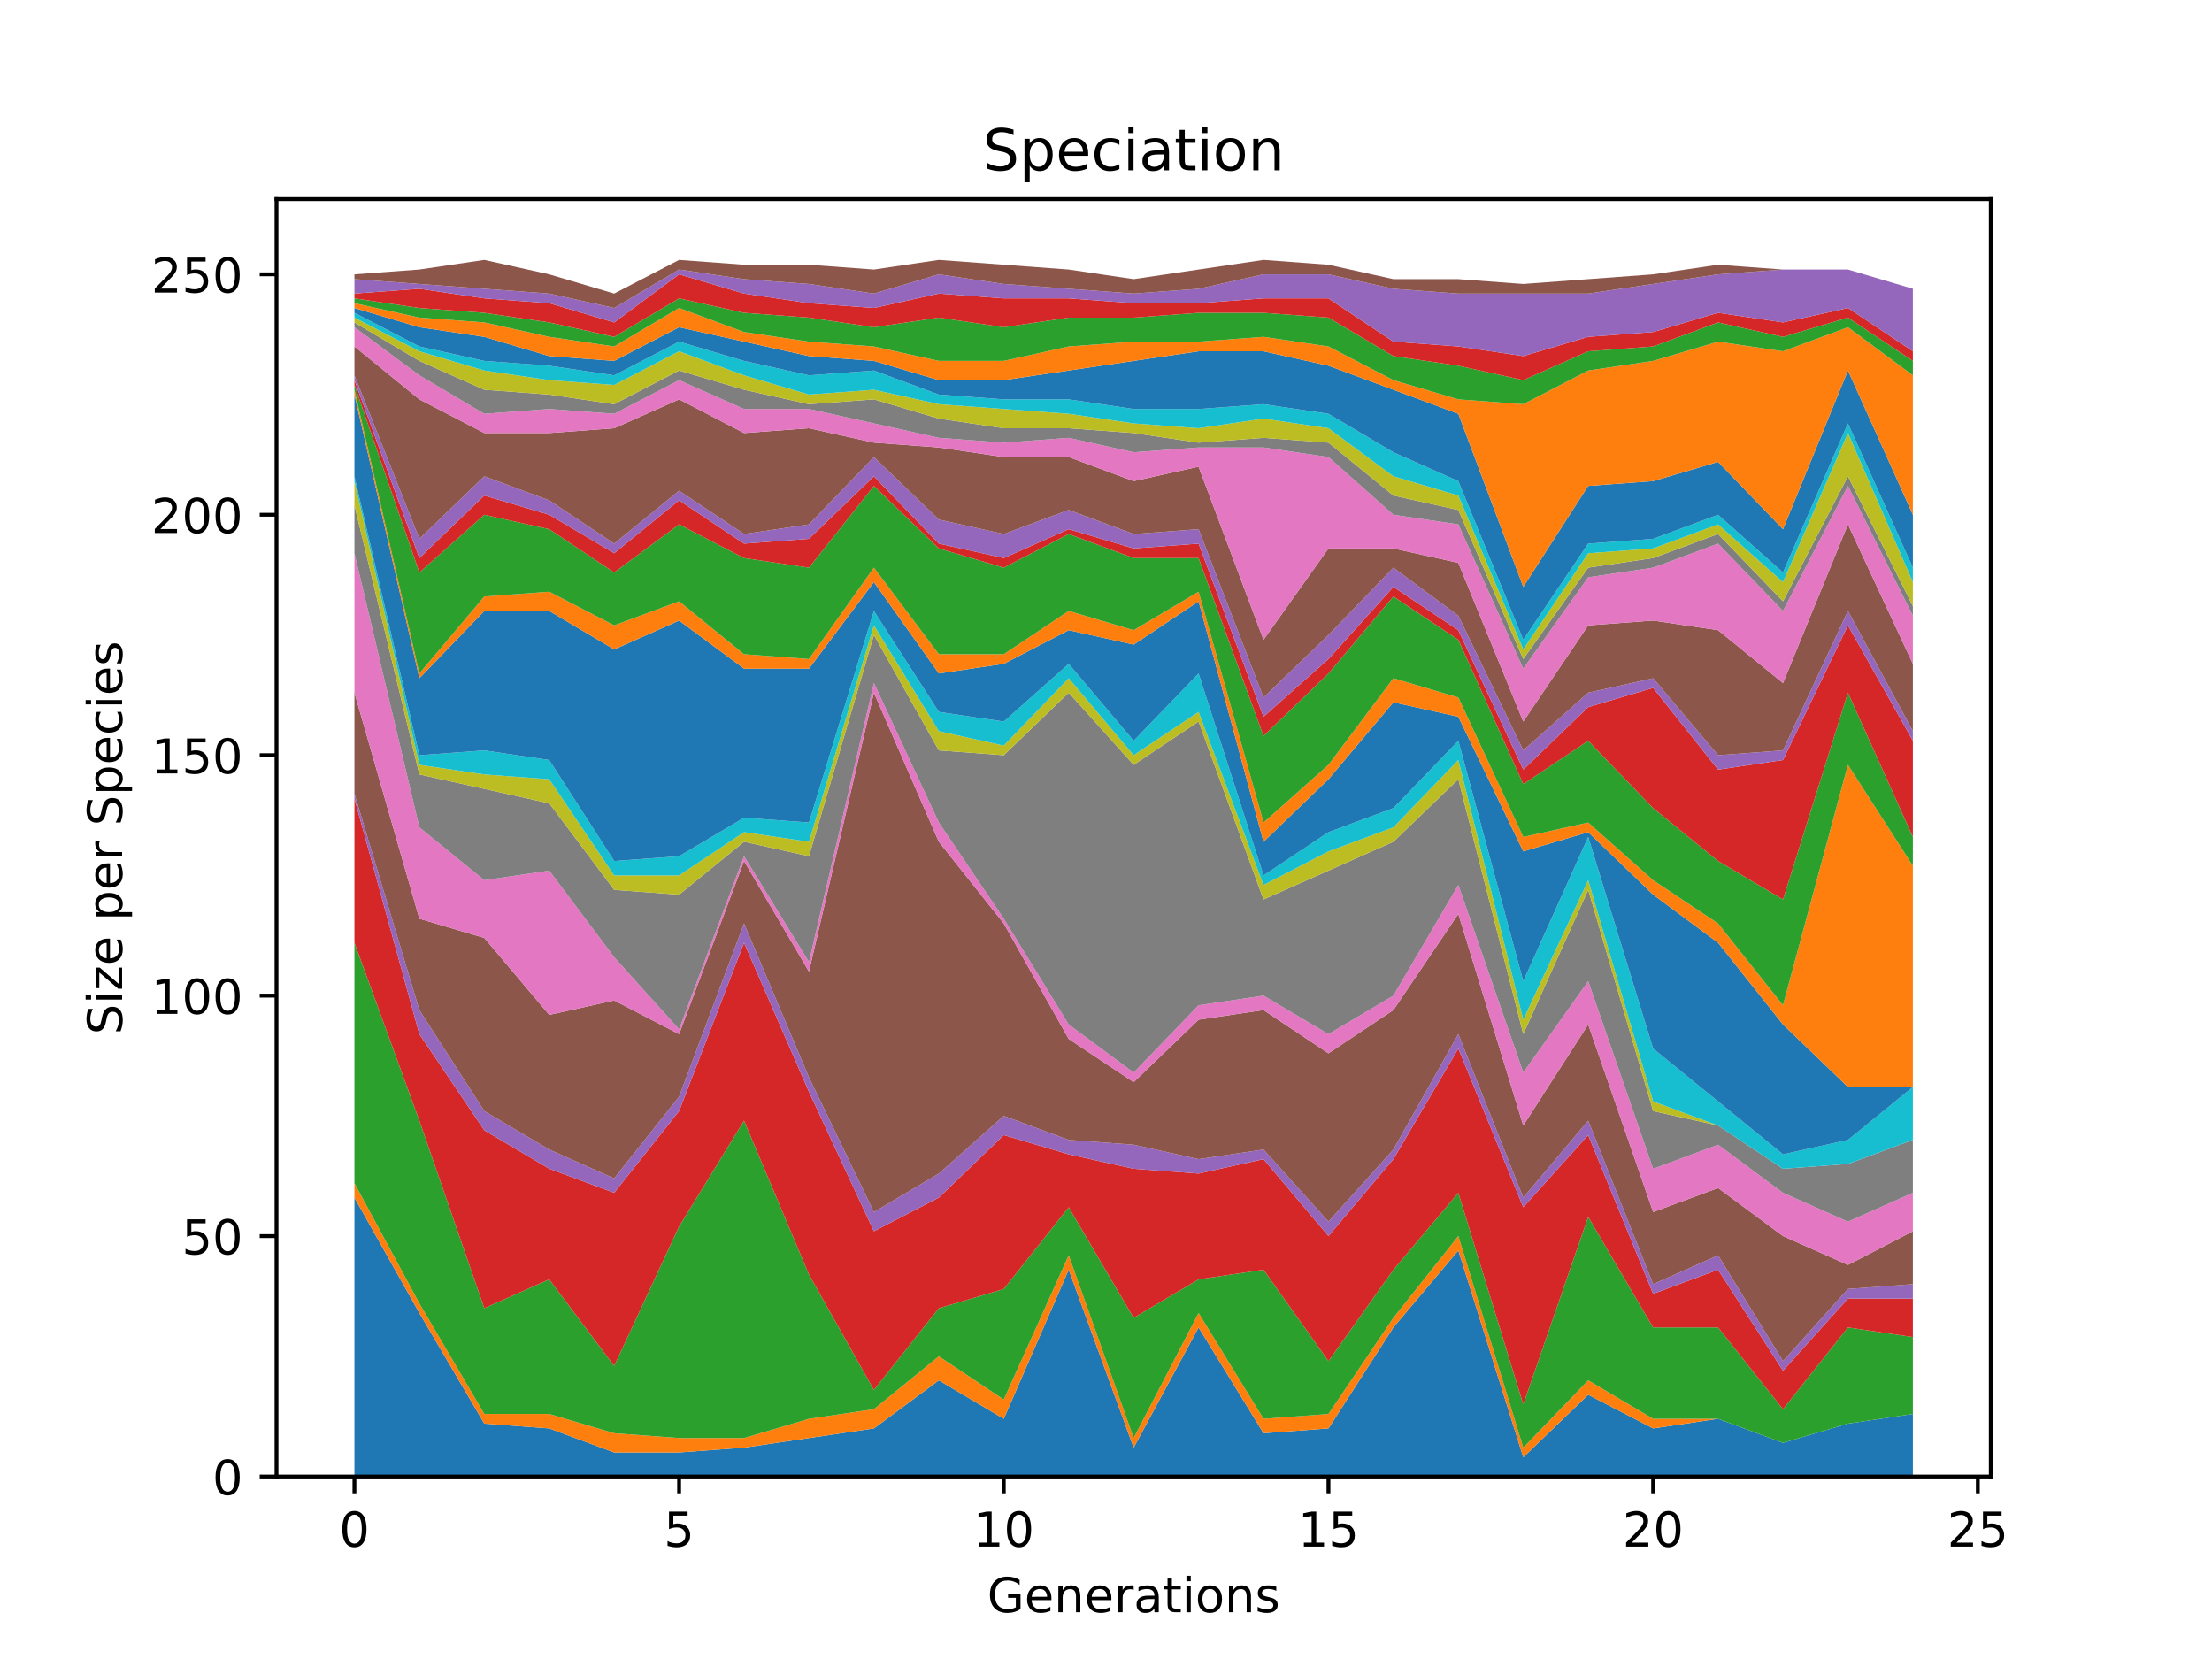 <?xml version="1.0" encoding="utf-8" standalone="no"?>
<!DOCTYPE svg PUBLIC "-//W3C//DTD SVG 1.1//EN"
  "http://www.w3.org/Graphics/SVG/1.1/DTD/svg11.dtd">
<!-- Created with matplotlib (https://matplotlib.org/) -->
<svg height="345.6pt" version="1.1" viewBox="0 0 460.8 345.6" width="460.8pt" xmlns="http://www.w3.org/2000/svg" xmlns:xlink="http://www.w3.org/1999/xlink">
 <defs>
  <style type="text/css">
*{stroke-linecap:butt;stroke-linejoin:round;}
  </style>
 </defs>
 <g id="figure_1">
  <g id="patch_1">
   <path d="M 0 345.6 
L 460.8 345.6 
L 460.8 0 
L 0 0 
z
" style="fill:#ffffff;"/>
  </g>
  <g id="axes_1">
   <g id="patch_2">
    <path d="M 57.6 307.584 
L 414.72 307.584 
L 414.72 41.472 
L 57.6 41.472 
z
" style="fill:#ffffff;"/>
   </g>
   <g id="PolyCollection_1">
    <path clip-path="url(#p985d28ca1f)" d="M 73.833 249.483 
L 73.833 307.584 
L 87.36 307.584 
L 100.887 307.584 
L 114.415 307.584 
L 127.942 307.584 
L 141.469 307.584 
L 154.996 307.584 
L 168.524 307.584 
L 182.051 307.584 
L 195.578 307.584 
L 209.105 307.584 
L 222.633 307.584 
L 236.16 307.584 
L 249.687 307.584 
L 263.215 307.584 
L 276.742 307.584 
L 290.269 307.584 
L 303.796 307.584 
L 317.324 307.584 
L 330.851 307.584 
L 344.378 307.584 
L 357.905 307.584 
L 371.433 307.584 
L 384.96 307.584 
L 398.487 307.584 
L 398.487 294.561 
L 398.487 294.561 
L 384.96 296.565 
L 371.433 300.572 
L 357.905 295.563 
L 344.378 297.567 
L 330.851 290.554 
L 317.324 303.577 
L 303.796 260.502 
L 290.269 276.53 
L 276.742 297.567 
L 263.215 298.568 
L 249.687 276.53 
L 236.16 301.574 
L 222.633 264.509 
L 209.105 295.563 
L 195.578 287.549 
L 182.051 297.567 
L 168.524 299.57 
L 154.996 301.574 
L 141.469 302.575 
L 127.942 302.575 
L 114.415 297.567 
L 100.887 296.565 
L 87.36 273.525 
L 73.833 249.483 
z
" style="fill:#1f77b4;"/>
   </g>
   <g id="PolyCollection_2">
    <path clip-path="url(#p985d28ca1f)" d="M 73.833 246.478 
L 73.833 249.483 
L 87.36 273.525 
L 100.887 296.565 
L 114.415 297.567 
L 127.942 302.575 
L 141.469 302.575 
L 154.996 301.574 
L 168.524 299.57 
L 182.051 297.567 
L 195.578 287.549 
L 209.105 295.563 
L 222.633 264.509 
L 236.16 301.574 
L 249.687 276.53 
L 263.215 298.568 
L 276.742 297.567 
L 290.269 276.53 
L 303.796 260.502 
L 317.324 303.577 
L 330.851 290.554 
L 344.378 297.567 
L 357.905 295.563 
L 371.433 300.572 
L 384.96 296.565 
L 398.487 294.561 
L 398.487 294.561 
L 398.487 294.561 
L 384.96 296.565 
L 371.433 300.572 
L 357.905 295.563 
L 344.378 295.563 
L 330.851 287.549 
L 317.324 301.574 
L 303.796 257.497 
L 290.269 274.527 
L 276.742 294.561 
L 263.215 295.563 
L 249.687 273.525 
L 236.16 299.57 
L 222.633 261.504 
L 209.105 291.556 
L 195.578 282.541 
L 182.051 293.56 
L 168.524 295.563 
L 154.996 299.57 
L 141.469 299.57 
L 127.942 298.568 
L 114.415 294.561 
L 100.887 294.561 
L 87.36 271.521 
L 73.833 246.478 
z
" style="fill:#ff7f0e;"/>
   </g>
   <g id="PolyCollection_3">
    <path clip-path="url(#p985d28ca1f)" d="M 73.833 196.391 
L 73.833 246.478 
L 87.36 271.521 
L 100.887 294.561 
L 114.415 294.561 
L 127.942 298.568 
L 141.469 299.57 
L 154.996 299.57 
L 168.524 295.563 
L 182.051 293.56 
L 195.578 282.541 
L 209.105 291.556 
L 222.633 261.504 
L 236.16 299.57 
L 249.687 273.525 
L 263.215 295.563 
L 276.742 294.561 
L 290.269 274.527 
L 303.796 257.497 
L 317.324 301.574 
L 330.851 287.549 
L 344.378 295.563 
L 357.905 295.563 
L 371.433 300.572 
L 384.96 296.565 
L 398.487 294.561 
L 398.487 278.534 
L 398.487 278.534 
L 384.96 276.53 
L 371.433 293.56 
L 357.905 276.53 
L 344.378 276.53 
L 330.851 253.49 
L 317.324 292.558 
L 303.796 248.481 
L 290.269 264.509 
L 276.742 283.542 
L 263.215 264.509 
L 249.687 266.513 
L 236.16 274.527 
L 222.633 251.487 
L 209.105 268.516 
L 195.578 272.523 
L 182.051 289.553 
L 168.524 265.511 
L 154.996 233.455 
L 141.469 255.494 
L 127.942 284.544 
L 114.415 266.513 
L 100.887 272.523 
L 87.36 233.455 
L 73.833 196.391 
z
" style="fill:#2ca02c;"/>
   </g>
   <g id="PolyCollection_4">
    <path clip-path="url(#p985d28ca1f)" d="M 73.833 166.339 
L 73.833 196.391 
L 87.36 233.455 
L 100.887 272.523 
L 114.415 266.513 
L 127.942 284.544 
L 141.469 255.494 
L 154.996 233.455 
L 168.524 265.511 
L 182.051 289.553 
L 195.578 272.523 
L 209.105 268.516 
L 222.633 251.487 
L 236.16 274.527 
L 249.687 266.513 
L 263.215 264.509 
L 276.742 283.542 
L 290.269 264.509 
L 303.796 248.481 
L 317.324 292.558 
L 330.851 253.49 
L 344.378 276.53 
L 357.905 276.53 
L 371.433 293.56 
L 384.96 276.53 
L 398.487 278.534 
L 398.487 270.52 
L 398.487 270.52 
L 384.96 270.52 
L 371.433 285.546 
L 357.905 264.509 
L 344.378 269.518 
L 330.851 236.461 
L 317.324 251.487 
L 303.796 218.429 
L 290.269 241.469 
L 276.742 257.497 
L 263.215 241.469 
L 249.687 244.474 
L 236.16 243.473 
L 222.633 240.467 
L 209.105 236.461 
L 195.578 249.483 
L 182.051 256.495 
L 168.524 227.445 
L 154.996 196.391 
L 141.469 231.452 
L 127.942 248.481 
L 114.415 243.473 
L 100.887 235.459 
L 87.36 215.424 
L 73.833 166.339 
z
" style="fill:#d62728;"/>
   </g>
   <g id="PolyCollection_5">
    <path clip-path="url(#p985d28ca1f)" d="M 73.833 165.337 
L 73.833 166.339 
L 87.36 215.424 
L 100.887 235.459 
L 114.415 243.473 
L 127.942 248.481 
L 141.469 231.452 
L 154.996 196.391 
L 168.524 227.445 
L 182.051 256.495 
L 195.578 249.483 
L 209.105 236.461 
L 222.633 240.467 
L 236.16 243.473 
L 249.687 244.474 
L 263.215 241.469 
L 276.742 257.497 
L 290.269 241.469 
L 303.796 218.429 
L 317.324 251.487 
L 330.851 236.461 
L 344.378 269.518 
L 357.905 264.509 
L 371.433 285.546 
L 384.96 270.52 
L 398.487 270.52 
L 398.487 267.514 
L 398.487 267.514 
L 384.96 268.516 
L 371.433 283.542 
L 357.905 261.504 
L 344.378 267.514 
L 330.851 233.455 
L 317.324 249.483 
L 303.796 215.424 
L 290.269 239.466 
L 276.742 254.492 
L 263.215 239.466 
L 249.687 241.469 
L 236.16 238.464 
L 222.633 237.462 
L 209.105 232.454 
L 195.578 244.474 
L 182.051 252.488 
L 168.524 224.44 
L 154.996 192.384 
L 141.469 228.447 
L 127.942 245.476 
L 114.415 239.466 
L 100.887 231.452 
L 87.36 210.415 
L 73.833 165.337 
z
" style="fill:#9467bd;"/>
   </g>
   <g id="PolyCollection_6">
    <path clip-path="url(#p985d28ca1f)" d="M 73.833 144.301 
L 73.833 165.337 
L 87.36 210.415 
L 100.887 231.452 
L 114.415 239.466 
L 127.942 245.476 
L 141.469 228.447 
L 154.996 192.384 
L 168.524 224.44 
L 182.051 252.488 
L 195.578 244.474 
L 209.105 232.454 
L 222.633 237.462 
L 236.16 238.464 
L 249.687 241.469 
L 263.215 239.466 
L 276.742 254.492 
L 290.269 239.466 
L 303.796 215.424 
L 317.324 249.483 
L 330.851 233.455 
L 344.378 267.514 
L 357.905 261.504 
L 371.433 283.542 
L 384.96 268.516 
L 398.487 267.514 
L 398.487 256.495 
L 398.487 256.495 
L 384.96 263.507 
L 371.433 257.497 
L 357.905 247.48 
L 344.378 252.488 
L 330.851 213.421 
L 317.324 234.457 
L 303.796 190.381 
L 290.269 210.415 
L 276.742 219.431 
L 263.215 210.415 
L 249.687 212.419 
L 236.16 225.441 
L 222.633 216.426 
L 209.105 192.384 
L 195.578 175.354 
L 182.051 144.301 
L 168.524 202.401 
L 154.996 179.361 
L 141.469 215.424 
L 127.942 208.412 
L 114.415 211.417 
L 100.887 195.389 
L 87.36 191.382 
L 73.833 144.301 
z
" style="fill:#8c564b;"/>
   </g>
   <g id="PolyCollection_7">
    <path clip-path="url(#p985d28ca1f)" d="M 73.833 115.25 
L 73.833 144.301 
L 87.36 191.382 
L 100.887 195.389 
L 114.415 211.417 
L 127.942 208.412 
L 141.469 215.424 
L 154.996 179.361 
L 168.524 202.401 
L 182.051 144.301 
L 195.578 175.354 
L 209.105 192.384 
L 222.633 216.426 
L 236.16 225.441 
L 249.687 212.419 
L 263.215 210.415 
L 276.742 219.431 
L 290.269 210.415 
L 303.796 190.381 
L 317.324 234.457 
L 330.851 213.421 
L 344.378 252.488 
L 357.905 247.48 
L 371.433 257.497 
L 384.96 263.507 
L 398.487 256.495 
L 398.487 248.481 
L 398.487 248.481 
L 384.96 254.492 
L 371.433 248.481 
L 357.905 238.464 
L 344.378 243.473 
L 330.851 204.405 
L 317.324 223.438 
L 303.796 184.37 
L 290.269 207.41 
L 276.742 215.424 
L 263.215 207.41 
L 249.687 209.414 
L 236.16 223.438 
L 222.633 213.421 
L 209.105 191.382 
L 195.578 171.347 
L 182.051 142.297 
L 168.524 200.398 
L 154.996 178.36 
L 141.469 214.422 
L 127.942 199.396 
L 114.415 181.365 
L 100.887 183.368 
L 87.36 172.349 
L 73.833 115.25 
z
" style="fill:#e377c2;"/>
   </g>
   <g id="PolyCollection_8">
    <path clip-path="url(#p985d28ca1f)" d="M 73.833 105.233 
L 73.833 115.25 
L 87.36 172.349 
L 100.887 183.368 
L 114.415 181.365 
L 127.942 199.396 
L 141.469 214.422 
L 154.996 178.36 
L 168.524 200.398 
L 182.051 142.297 
L 195.578 171.347 
L 209.105 191.382 
L 222.633 213.421 
L 236.16 223.438 
L 249.687 209.414 
L 263.215 207.41 
L 276.742 215.424 
L 290.269 207.41 
L 303.796 184.37 
L 317.324 223.438 
L 330.851 204.405 
L 344.378 243.473 
L 357.905 238.464 
L 371.433 248.481 
L 384.96 254.492 
L 398.487 248.481 
L 398.487 237.462 
L 398.487 237.462 
L 384.96 242.471 
L 371.433 243.473 
L 357.905 234.457 
L 344.378 231.452 
L 330.851 185.372 
L 317.324 215.424 
L 303.796 162.332 
L 290.269 175.354 
L 276.742 181.365 
L 263.215 187.375 
L 249.687 150.311 
L 236.16 159.327 
L 222.633 144.301 
L 209.105 157.323 
L 195.578 156.321 
L 182.051 132.28 
L 168.524 178.36 
L 154.996 175.354 
L 141.469 186.374 
L 127.942 185.372 
L 114.415 167.341 
L 100.887 164.335 
L 87.36 161.33 
L 73.833 105.233 
z
" style="fill:#7f7f7f;"/>
   </g>
   <g id="PolyCollection_9">
    <path clip-path="url(#p985d28ca1f)" d="M 73.833 100.224 
L 73.833 105.233 
L 87.36 161.33 
L 100.887 164.335 
L 114.415 167.341 
L 127.942 185.372 
L 141.469 186.374 
L 154.996 175.354 
L 168.524 178.36 
L 182.051 132.28 
L 195.578 156.321 
L 209.105 157.323 
L 222.633 144.301 
L 236.16 159.327 
L 249.687 150.311 
L 263.215 187.375 
L 276.742 181.365 
L 290.269 175.354 
L 303.796 162.332 
L 317.324 215.424 
L 330.851 185.372 
L 344.378 231.452 
L 357.905 234.457 
L 371.433 243.473 
L 384.96 242.471 
L 398.487 237.462 
L 398.487 237.462 
L 398.487 237.462 
L 384.96 242.471 
L 371.433 243.473 
L 357.905 234.457 
L 344.378 229.448 
L 330.851 183.368 
L 317.324 212.419 
L 303.796 158.325 
L 290.269 172.349 
L 276.742 177.358 
L 263.215 184.37 
L 249.687 148.307 
L 236.16 157.323 
L 222.633 141.295 
L 209.105 155.32 
L 195.578 152.314 
L 182.051 130.276 
L 168.524 175.354 
L 154.996 173.351 
L 141.469 182.367 
L 127.942 182.367 
L 114.415 162.332 
L 100.887 161.33 
L 87.36 159.327 
L 73.833 100.224 
z
" style="fill:#bcbd22;"/>
   </g>
   <g id="PolyCollection_10">
    <path clip-path="url(#p985d28ca1f)" d="M 73.833 99.222 
L 73.833 100.224 
L 87.36 159.327 
L 100.887 161.33 
L 114.415 162.332 
L 127.942 182.367 
L 141.469 182.367 
L 154.996 173.351 
L 168.524 175.354 
L 182.051 130.276 
L 195.578 152.314 
L 209.105 155.32 
L 222.633 141.295 
L 236.16 157.323 
L 249.687 148.307 
L 263.215 184.37 
L 276.742 177.358 
L 290.269 172.349 
L 303.796 158.325 
L 317.324 212.419 
L 330.851 183.368 
L 344.378 229.448 
L 357.905 234.457 
L 371.433 243.473 
L 384.96 242.471 
L 398.487 237.462 
L 398.487 226.443 
L 398.487 226.443 
L 384.96 237.462 
L 371.433 240.467 
L 357.905 229.448 
L 344.378 218.429 
L 330.851 174.353 
L 317.324 204.405 
L 303.796 154.318 
L 290.269 168.342 
L 276.742 173.351 
L 263.215 182.367 
L 249.687 140.294 
L 236.16 154.318 
L 222.633 138.29 
L 209.105 150.311 
L 195.578 148.307 
L 182.051 127.271 
L 168.524 171.347 
L 154.996 170.346 
L 141.469 178.36 
L 127.942 179.361 
L 114.415 158.325 
L 100.887 156.321 
L 87.36 157.323 
L 73.833 99.222 
z
" style="fill:#17becf;"/>
   </g>
   <g id="PolyCollection_11">
    <path clip-path="url(#p985d28ca1f)" d="M 73.833 82.193 
L 73.833 99.222 
L 87.36 157.323 
L 100.887 156.321 
L 114.415 158.325 
L 127.942 179.361 
L 141.469 178.36 
L 154.996 170.346 
L 168.524 171.347 
L 182.051 127.271 
L 195.578 148.307 
L 209.105 150.311 
L 222.633 138.29 
L 236.16 154.318 
L 249.687 140.294 
L 263.215 182.367 
L 276.742 173.351 
L 290.269 168.342 
L 303.796 154.318 
L 317.324 204.405 
L 330.851 174.353 
L 344.378 218.429 
L 357.905 229.448 
L 371.433 240.467 
L 384.96 237.462 
L 398.487 226.443 
L 398.487 226.443 
L 398.487 226.443 
L 384.96 226.443 
L 371.433 213.421 
L 357.905 196.391 
L 344.378 186.374 
L 330.851 173.351 
L 317.324 177.358 
L 303.796 149.309 
L 290.269 146.304 
L 276.742 162.332 
L 263.215 175.354 
L 249.687 125.267 
L 236.16 134.283 
L 222.633 131.278 
L 209.105 138.29 
L 195.578 140.294 
L 182.051 121.261 
L 168.524 139.292 
L 154.996 139.292 
L 141.469 129.274 
L 127.942 135.285 
L 114.415 127.271 
L 100.887 127.271 
L 87.36 141.295 
L 73.833 82.193 
z
" style="fill:#1f77b4;"/>
   </g>
   <g id="PolyCollection_12">
    <path clip-path="url(#p985d28ca1f)" d="M 73.833 81.191 
L 73.833 82.193 
L 87.36 141.295 
L 100.887 127.271 
L 114.415 127.271 
L 127.942 135.285 
L 141.469 129.274 
L 154.996 139.292 
L 168.524 139.292 
L 182.051 121.261 
L 195.578 140.294 
L 209.105 138.29 
L 222.633 131.278 
L 236.16 134.283 
L 249.687 125.267 
L 263.215 175.354 
L 276.742 162.332 
L 290.269 146.304 
L 303.796 149.309 
L 317.324 177.358 
L 330.851 173.351 
L 344.378 186.374 
L 357.905 196.391 
L 371.433 213.421 
L 384.96 226.443 
L 398.487 226.443 
L 398.487 180.363 
L 398.487 180.363 
L 384.96 159.327 
L 371.433 209.414 
L 357.905 192.384 
L 344.378 183.368 
L 330.851 171.347 
L 317.324 174.353 
L 303.796 145.302 
L 290.269 141.295 
L 276.742 159.327 
L 263.215 171.347 
L 249.687 123.264 
L 236.16 131.278 
L 222.633 127.271 
L 209.105 136.287 
L 195.578 136.287 
L 182.051 118.255 
L 168.524 137.288 
L 154.996 136.287 
L 141.469 125.267 
L 127.942 130.276 
L 114.415 123.264 
L 100.887 124.266 
L 87.36 140.294 
L 73.833 81.191 
z
" style="fill:#ff7f0e;"/>
   </g>
   <g id="PolyCollection_13">
    <path clip-path="url(#p985d28ca1f)" d="M 73.833 80.189 
L 73.833 81.191 
L 87.36 140.294 
L 100.887 124.266 
L 114.415 123.264 
L 127.942 130.276 
L 141.469 125.267 
L 154.996 136.287 
L 168.524 137.288 
L 182.051 118.255 
L 195.578 136.287 
L 209.105 136.287 
L 222.633 127.271 
L 236.16 131.278 
L 249.687 123.264 
L 263.215 171.347 
L 276.742 159.327 
L 290.269 141.295 
L 303.796 145.302 
L 317.324 174.353 
L 330.851 171.347 
L 344.378 183.368 
L 357.905 192.384 
L 371.433 209.414 
L 384.96 159.327 
L 398.487 180.363 
L 398.487 174.353 
L 398.487 174.353 
L 384.96 144.301 
L 371.433 187.375 
L 357.905 179.361 
L 344.378 168.342 
L 330.851 154.318 
L 317.324 163.334 
L 303.796 133.281 
L 290.269 124.266 
L 276.742 140.294 
L 263.215 153.316 
L 249.687 116.252 
L 236.16 116.252 
L 222.633 111.243 
L 209.105 118.255 
L 195.578 114.248 
L 182.051 101.226 
L 168.524 118.255 
L 154.996 116.252 
L 141.469 109.24 
L 127.942 119.257 
L 114.415 110.241 
L 100.887 107.236 
L 87.36 119.257 
L 73.833 80.189 
z
" style="fill:#2ca02c;"/>
   </g>
   <g id="PolyCollection_14">
    <path clip-path="url(#p985d28ca1f)" d="M 73.833 79.187 
L 73.833 80.189 
L 87.36 119.257 
L 100.887 107.236 
L 114.415 110.241 
L 127.942 119.257 
L 141.469 109.24 
L 154.996 116.252 
L 168.524 118.255 
L 182.051 101.226 
L 195.578 114.248 
L 209.105 118.255 
L 222.633 111.243 
L 236.16 116.252 
L 249.687 116.252 
L 263.215 153.316 
L 276.742 140.294 
L 290.269 124.266 
L 303.796 133.281 
L 317.324 163.334 
L 330.851 154.318 
L 344.378 168.342 
L 357.905 179.361 
L 371.433 187.375 
L 384.96 144.301 
L 398.487 174.353 
L 398.487 154.318 
L 398.487 154.318 
L 384.96 130.276 
L 371.433 158.325 
L 357.905 160.328 
L 344.378 143.299 
L 330.851 147.306 
L 317.324 160.328 
L 303.796 131.278 
L 290.269 122.262 
L 276.742 137.288 
L 263.215 149.309 
L 249.687 113.247 
L 236.16 114.248 
L 222.633 110.241 
L 209.105 116.252 
L 195.578 113.247 
L 182.051 99.222 
L 168.524 112.245 
L 154.996 113.247 
L 141.469 104.231 
L 127.942 115.25 
L 114.415 107.236 
L 100.887 103.229 
L 87.36 116.252 
L 73.833 79.187 
z
" style="fill:#d62728;"/>
   </g>
   <g id="PolyCollection_15">
    <path clip-path="url(#p985d28ca1f)" d="M 73.833 78.186 
L 73.833 79.187 
L 87.36 116.252 
L 100.887 103.229 
L 114.415 107.236 
L 127.942 115.25 
L 141.469 104.231 
L 154.996 113.247 
L 168.524 112.245 
L 182.051 99.222 
L 195.578 113.247 
L 209.105 116.252 
L 222.633 110.241 
L 236.16 114.248 
L 249.687 113.247 
L 263.215 149.309 
L 276.742 137.288 
L 290.269 122.262 
L 303.796 131.278 
L 317.324 160.328 
L 330.851 147.306 
L 344.378 143.299 
L 357.905 160.328 
L 371.433 158.325 
L 384.96 130.276 
L 398.487 154.318 
L 398.487 152.314 
L 398.487 152.314 
L 384.96 127.271 
L 371.433 156.321 
L 357.905 157.323 
L 344.378 141.295 
L 330.851 144.301 
L 317.324 156.321 
L 303.796 128.273 
L 290.269 118.255 
L 276.742 132.28 
L 263.215 145.302 
L 249.687 110.241 
L 236.16 111.243 
L 222.633 106.234 
L 209.105 111.243 
L 195.578 108.238 
L 182.051 95.215 
L 168.524 109.24 
L 154.996 111.243 
L 141.469 102.227 
L 127.942 113.247 
L 114.415 104.231 
L 100.887 99.222 
L 87.36 112.245 
L 73.833 78.186 
z
" style="fill:#9467bd;"/>
   </g>
   <g id="PolyCollection_16">
    <path clip-path="url(#p985d28ca1f)" d="M 73.833 72.175 
L 73.833 78.186 
L 87.36 112.245 
L 100.887 99.222 
L 114.415 104.231 
L 127.942 113.247 
L 141.469 102.227 
L 154.996 111.243 
L 168.524 109.24 
L 182.051 95.215 
L 195.578 108.238 
L 209.105 111.243 
L 222.633 106.234 
L 236.16 111.243 
L 249.687 110.241 
L 263.215 145.302 
L 276.742 132.28 
L 290.269 118.255 
L 303.796 128.273 
L 317.324 156.321 
L 330.851 144.301 
L 344.378 141.295 
L 357.905 157.323 
L 371.433 156.321 
L 384.96 127.271 
L 398.487 152.314 
L 398.487 138.29 
L 398.487 138.29 
L 384.96 109.24 
L 371.433 142.297 
L 357.905 131.278 
L 344.378 129.274 
L 330.851 130.276 
L 317.324 150.311 
L 303.796 117.254 
L 290.269 114.248 
L 276.742 114.248 
L 263.215 133.281 
L 249.687 97.219 
L 236.16 100.224 
L 222.633 95.215 
L 209.105 95.215 
L 195.578 93.212 
L 182.051 92.21 
L 168.524 89.205 
L 154.996 90.207 
L 141.469 83.194 
L 127.942 89.205 
L 114.415 90.207 
L 100.887 90.207 
L 87.36 83.194 
L 73.833 72.175 
z
" style="fill:#8c564b;"/>
   </g>
   <g id="PolyCollection_17">
    <path clip-path="url(#p985d28ca1f)" d="M 73.833 68.168 
L 73.833 72.175 
L 87.36 83.194 
L 100.887 90.207 
L 114.415 90.207 
L 127.942 89.205 
L 141.469 83.194 
L 154.996 90.207 
L 168.524 89.205 
L 182.051 92.21 
L 195.578 93.212 
L 209.105 95.215 
L 222.633 95.215 
L 236.16 100.224 
L 249.687 97.219 
L 263.215 133.281 
L 276.742 114.248 
L 290.269 114.248 
L 303.796 117.254 
L 317.324 150.311 
L 330.851 130.276 
L 344.378 129.274 
L 357.905 131.278 
L 371.433 142.297 
L 384.96 109.24 
L 398.487 138.29 
L 398.487 128.273 
L 398.487 128.273 
L 384.96 101.226 
L 371.433 127.271 
L 357.905 113.247 
L 344.378 118.255 
L 330.851 120.259 
L 317.324 139.292 
L 303.796 109.24 
L 290.269 107.236 
L 276.742 95.215 
L 263.215 93.212 
L 249.687 93.212 
L 236.16 94.214 
L 222.633 91.208 
L 209.105 92.21 
L 195.578 91.208 
L 182.051 88.203 
L 168.524 85.198 
L 154.996 85.198 
L 141.469 79.187 
L 127.942 86.2 
L 114.415 85.198 
L 100.887 86.2 
L 87.36 78.186 
L 73.833 68.168 
z
" style="fill:#e377c2;"/>
   </g>
   <g id="PolyCollection_18">
    <path clip-path="url(#p985d28ca1f)" d="M 73.833 67.167 
L 73.833 68.168 
L 87.36 78.186 
L 100.887 86.2 
L 114.415 85.198 
L 127.942 86.2 
L 141.469 79.187 
L 154.996 85.198 
L 168.524 85.198 
L 182.051 88.203 
L 195.578 91.208 
L 209.105 92.21 
L 222.633 91.208 
L 236.16 94.214 
L 249.687 93.212 
L 263.215 93.212 
L 276.742 95.215 
L 290.269 107.236 
L 303.796 109.24 
L 317.324 139.292 
L 330.851 120.259 
L 344.378 118.255 
L 357.905 113.247 
L 371.433 127.271 
L 384.96 101.226 
L 398.487 128.273 
L 398.487 126.269 
L 398.487 126.269 
L 384.96 99.222 
L 371.433 125.267 
L 357.905 111.243 
L 344.378 116.252 
L 330.851 118.255 
L 317.324 137.288 
L 303.796 106.234 
L 290.269 103.229 
L 276.742 92.21 
L 263.215 91.208 
L 249.687 92.21 
L 236.16 90.207 
L 222.633 89.205 
L 209.105 89.205 
L 195.578 87.201 
L 182.051 83.194 
L 168.524 84.196 
L 154.996 81.191 
L 141.469 77.184 
L 127.942 84.196 
L 114.415 82.193 
L 100.887 81.191 
L 87.36 75.181 
L 73.833 67.167 
z
" style="fill:#7f7f7f;"/>
   </g>
   <g id="PolyCollection_19">
    <path clip-path="url(#p985d28ca1f)" d="M 73.833 66.165 
L 73.833 67.167 
L 87.36 75.181 
L 100.887 81.191 
L 114.415 82.193 
L 127.942 84.196 
L 141.469 77.184 
L 154.996 81.191 
L 168.524 84.196 
L 182.051 83.194 
L 195.578 87.201 
L 209.105 89.205 
L 222.633 89.205 
L 236.16 90.207 
L 249.687 92.21 
L 263.215 91.208 
L 276.742 92.21 
L 290.269 103.229 
L 303.796 106.234 
L 317.324 137.288 
L 330.851 118.255 
L 344.378 116.252 
L 357.905 111.243 
L 371.433 125.267 
L 384.96 99.222 
L 398.487 126.269 
L 398.487 121.261 
L 398.487 121.261 
L 384.96 90.207 
L 371.433 121.261 
L 357.905 109.24 
L 344.378 114.248 
L 330.851 115.25 
L 317.324 135.285 
L 303.796 103.229 
L 290.269 99.222 
L 276.742 89.205 
L 263.215 87.201 
L 249.687 89.205 
L 236.16 88.203 
L 222.633 86.2 
L 209.105 85.198 
L 195.578 84.196 
L 182.051 81.191 
L 168.524 82.193 
L 154.996 78.186 
L 141.469 73.177 
L 127.942 80.189 
L 114.415 79.187 
L 100.887 77.184 
L 87.36 73.177 
L 73.833 66.165 
z
" style="fill:#bcbd22;"/>
   </g>
   <g id="PolyCollection_20">
    <path clip-path="url(#p985d28ca1f)" d="M 73.833 65.163 
L 73.833 66.165 
L 87.36 73.177 
L 100.887 77.184 
L 114.415 79.187 
L 127.942 80.189 
L 141.469 73.177 
L 154.996 78.186 
L 168.524 82.193 
L 182.051 81.191 
L 195.578 84.196 
L 209.105 85.198 
L 222.633 86.2 
L 236.16 88.203 
L 249.687 89.205 
L 263.215 87.201 
L 276.742 89.205 
L 290.269 99.222 
L 303.796 103.229 
L 317.324 135.285 
L 330.851 115.25 
L 344.378 114.248 
L 357.905 109.24 
L 371.433 121.261 
L 384.96 90.207 
L 398.487 121.261 
L 398.487 118.255 
L 398.487 118.255 
L 384.96 88.203 
L 371.433 119.257 
L 357.905 107.236 
L 344.378 112.245 
L 330.851 113.247 
L 317.324 133.281 
L 303.796 100.224 
L 290.269 94.214 
L 276.742 86.2 
L 263.215 84.196 
L 249.687 85.198 
L 236.16 85.198 
L 222.633 83.194 
L 209.105 83.194 
L 195.578 82.193 
L 182.051 77.184 
L 168.524 78.186 
L 154.996 75.181 
L 141.469 71.174 
L 127.942 78.186 
L 114.415 76.182 
L 100.887 75.181 
L 87.36 72.175 
L 73.833 65.163 
z
" style="fill:#17becf;"/>
   </g>
   <g id="PolyCollection_21">
    <path clip-path="url(#p985d28ca1f)" d="M 73.833 64.161 
L 73.833 65.163 
L 87.36 72.175 
L 100.887 75.181 
L 114.415 76.182 
L 127.942 78.186 
L 141.469 71.174 
L 154.996 75.181 
L 168.524 78.186 
L 182.051 77.184 
L 195.578 82.193 
L 209.105 83.194 
L 222.633 83.194 
L 236.16 85.198 
L 249.687 85.198 
L 263.215 84.196 
L 276.742 86.2 
L 290.269 94.214 
L 303.796 100.224 
L 317.324 133.281 
L 330.851 113.247 
L 344.378 112.245 
L 357.905 107.236 
L 371.433 119.257 
L 384.96 88.203 
L 398.487 118.255 
L 398.487 107.236 
L 398.487 107.236 
L 384.96 77.184 
L 371.433 110.241 
L 357.905 96.217 
L 344.378 100.224 
L 330.851 101.226 
L 317.324 122.262 
L 303.796 86.2 
L 290.269 81.191 
L 276.742 76.182 
L 263.215 73.177 
L 249.687 73.177 
L 236.16 75.181 
L 222.633 77.184 
L 209.105 79.187 
L 195.578 79.187 
L 182.051 75.181 
L 168.524 74.179 
L 154.996 71.174 
L 141.469 68.168 
L 127.942 75.181 
L 114.415 74.179 
L 100.887 70.172 
L 87.36 68.168 
L 73.833 64.161 
z
" style="fill:#1f77b4;"/>
   </g>
   <g id="PolyCollection_22">
    <path clip-path="url(#p985d28ca1f)" d="M 73.833 63.16 
L 73.833 64.161 
L 87.36 68.168 
L 100.887 70.172 
L 114.415 74.179 
L 127.942 75.181 
L 141.469 68.168 
L 154.996 71.174 
L 168.524 74.179 
L 182.051 75.181 
L 195.578 79.187 
L 209.105 79.187 
L 222.633 77.184 
L 236.16 75.181 
L 249.687 73.177 
L 263.215 73.177 
L 276.742 76.182 
L 290.269 81.191 
L 303.796 86.2 
L 317.324 122.262 
L 330.851 101.226 
L 344.378 100.224 
L 357.905 96.217 
L 371.433 110.241 
L 384.96 77.184 
L 398.487 107.236 
L 398.487 78.186 
L 398.487 78.186 
L 384.96 68.168 
L 371.433 73.177 
L 357.905 71.174 
L 344.378 75.181 
L 330.851 77.184 
L 317.324 84.196 
L 303.796 83.194 
L 290.269 79.187 
L 276.742 72.175 
L 263.215 70.172 
L 249.687 71.174 
L 236.16 71.174 
L 222.633 72.175 
L 209.105 75.181 
L 195.578 75.181 
L 182.051 72.175 
L 168.524 71.174 
L 154.996 69.17 
L 141.469 64.161 
L 127.942 72.175 
L 114.415 70.172 
L 100.887 67.167 
L 87.36 66.165 
L 73.833 63.16 
z
" style="fill:#ff7f0e;"/>
   </g>
   <g id="PolyCollection_23">
    <path clip-path="url(#p985d28ca1f)" d="M 73.833 62.158 
L 73.833 63.16 
L 87.36 66.165 
L 100.887 67.167 
L 114.415 70.172 
L 127.942 72.175 
L 141.469 64.161 
L 154.996 69.17 
L 168.524 71.174 
L 182.051 72.175 
L 195.578 75.181 
L 209.105 75.181 
L 222.633 72.175 
L 236.16 71.174 
L 249.687 71.174 
L 263.215 70.172 
L 276.742 72.175 
L 290.269 79.187 
L 303.796 83.194 
L 317.324 84.196 
L 330.851 77.184 
L 344.378 75.181 
L 357.905 71.174 
L 371.433 73.177 
L 384.96 68.168 
L 398.487 78.186 
L 398.487 75.181 
L 398.487 75.181 
L 384.96 66.165 
L 371.433 70.172 
L 357.905 67.167 
L 344.378 72.175 
L 330.851 73.177 
L 317.324 79.187 
L 303.796 76.182 
L 290.269 74.179 
L 276.742 66.165 
L 263.215 65.163 
L 249.687 65.163 
L 236.16 66.165 
L 222.633 66.165 
L 209.105 68.168 
L 195.578 66.165 
L 182.051 68.168 
L 168.524 66.165 
L 154.996 65.163 
L 141.469 62.158 
L 127.942 70.172 
L 114.415 67.167 
L 100.887 65.163 
L 87.36 64.161 
L 73.833 62.158 
z
" style="fill:#2ca02c;"/>
   </g>
   <g id="PolyCollection_24">
    <path clip-path="url(#p985d28ca1f)" d="M 73.833 61.156 
L 73.833 62.158 
L 87.36 64.161 
L 100.887 65.163 
L 114.415 67.167 
L 127.942 70.172 
L 141.469 62.158 
L 154.996 65.163 
L 168.524 66.165 
L 182.051 68.168 
L 195.578 66.165 
L 209.105 68.168 
L 222.633 66.165 
L 236.16 66.165 
L 249.687 65.163 
L 263.215 65.163 
L 276.742 66.165 
L 290.269 74.179 
L 303.796 76.182 
L 317.324 79.187 
L 330.851 73.177 
L 344.378 72.175 
L 357.905 67.167 
L 371.433 70.172 
L 384.96 66.165 
L 398.487 75.181 
L 398.487 73.177 
L 398.487 73.177 
L 384.96 64.161 
L 371.433 67.167 
L 357.905 65.163 
L 344.378 69.17 
L 330.851 70.172 
L 317.324 74.179 
L 303.796 72.175 
L 290.269 71.174 
L 276.742 62.158 
L 263.215 62.158 
L 249.687 63.16 
L 236.16 63.16 
L 222.633 62.158 
L 209.105 62.158 
L 195.578 61.156 
L 182.051 64.161 
L 168.524 63.16 
L 154.996 61.156 
L 141.469 57.149 
L 127.942 67.167 
L 114.415 63.16 
L 100.887 62.158 
L 87.36 60.154 
L 73.833 61.156 
z
" style="fill:#d62728;"/>
   </g>
   <g id="PolyCollection_25">
    <path clip-path="url(#p985d28ca1f)" d="M 73.833 58.151 
L 73.833 61.156 
L 87.36 60.154 
L 100.887 62.158 
L 114.415 63.16 
L 127.942 67.167 
L 141.469 57.149 
L 154.996 61.156 
L 168.524 63.16 
L 182.051 64.161 
L 195.578 61.156 
L 209.105 62.158 
L 222.633 62.158 
L 236.16 63.16 
L 249.687 63.16 
L 263.215 62.158 
L 276.742 62.158 
L 290.269 71.174 
L 303.796 72.175 
L 317.324 74.179 
L 330.851 70.172 
L 344.378 69.17 
L 357.905 65.163 
L 371.433 67.167 
L 384.96 64.161 
L 398.487 73.177 
L 398.487 60.154 
L 398.487 60.154 
L 384.96 56.147 
L 371.433 56.147 
L 357.905 57.149 
L 344.378 59.153 
L 330.851 61.156 
L 317.324 61.156 
L 303.796 61.156 
L 290.269 60.154 
L 276.742 57.149 
L 263.215 57.149 
L 249.687 60.154 
L 236.16 61.156 
L 222.633 60.154 
L 209.105 59.153 
L 195.578 57.149 
L 182.051 61.156 
L 168.524 59.153 
L 154.996 58.151 
L 141.469 56.147 
L 127.942 64.161 
L 114.415 61.156 
L 100.887 60.154 
L 87.36 59.153 
L 73.833 58.151 
z
" style="fill:#9467bd;"/>
   </g>
   <g id="PolyCollection_26">
    <path clip-path="url(#p985d28ca1f)" d="M 73.833 57.149 
L 73.833 58.151 
L 87.36 59.153 
L 100.887 60.154 
L 114.415 61.156 
L 127.942 64.161 
L 141.469 56.147 
L 154.996 58.151 
L 168.524 59.153 
L 182.051 61.156 
L 195.578 57.149 
L 209.105 59.153 
L 222.633 60.154 
L 236.16 61.156 
L 249.687 60.154 
L 263.215 57.149 
L 276.742 57.149 
L 290.269 60.154 
L 303.796 61.156 
L 317.324 61.156 
L 330.851 61.156 
L 344.378 59.153 
L 357.905 57.149 
L 371.433 56.147 
L 384.96 56.147 
L 398.487 60.154 
L 398.487 60.154 
L 398.487 60.154 
L 384.96 56.147 
L 371.433 56.147 
L 357.905 55.146 
L 344.378 57.149 
L 330.851 58.151 
L 317.324 59.153 
L 303.796 58.151 
L 290.269 58.151 
L 276.742 55.146 
L 263.215 54.144 
L 249.687 56.147 
L 236.16 58.151 
L 222.633 56.147 
L 209.105 55.146 
L 195.578 54.144 
L 182.051 56.147 
L 168.524 55.146 
L 154.996 55.146 
L 141.469 54.144 
L 127.942 61.156 
L 114.415 57.149 
L 100.887 54.144 
L 87.36 56.147 
L 73.833 57.149 
z
" style="fill:#8c564b;"/>
   </g>
   <g id="matplotlib.axis_1">
    <g id="xtick_1">
     <g id="line2d_1">
      <defs>
       <path d="M 0 0 
L 0 3.5 
" id="mbb506a2729" style="stroke:#000000;stroke-width:0.8;"/>
      </defs>
      <g>
       <use style="stroke:#000000;stroke-width:0.8;" x="73.833" xlink:href="#mbb506a2729" y="307.584"/>
      </g>
     </g>
     <g id="text_1">
      <!-- 0 -->
      <defs>
       <path d="M 31.781 66.406 
Q 24.172 66.406 20.328 58.906 
Q 16.5 51.422 16.5 36.375 
Q 16.5 21.391 20.328 13.891 
Q 24.172 6.391 31.781 6.391 
Q 39.453 6.391 43.281 13.891 
Q 47.125 21.391 47.125 36.375 
Q 47.125 51.422 43.281 58.906 
Q 39.453 66.406 31.781 66.406 
z
M 31.781 74.219 
Q 44.047 74.219 50.516 64.516 
Q 56.984 54.828 56.984 36.375 
Q 56.984 17.969 50.516 8.266 
Q 44.047 -1.422 31.781 -1.422 
Q 19.531 -1.422 13.062 8.266 
Q 6.594 17.969 6.594 36.375 
Q 6.594 54.828 13.062 64.516 
Q 19.531 74.219 31.781 74.219 
z
" id="DejaVuSans-48"/>
      </defs>
      <g transform="translate(70.651 322.182)scale(0.1 -0.1)">
       <use xlink:href="#DejaVuSans-48"/>
      </g>
     </g>
    </g>
    <g id="xtick_2">
     <g id="line2d_2">
      <g>
       <use style="stroke:#000000;stroke-width:0.8;" x="141.469" xlink:href="#mbb506a2729" y="307.584"/>
      </g>
     </g>
     <g id="text_2">
      <!-- 5 -->
      <defs>
       <path d="M 10.797 72.906 
L 49.516 72.906 
L 49.516 64.594 
L 19.828 64.594 
L 19.828 46.734 
Q 21.969 47.469 24.109 47.828 
Q 26.266 48.188 28.422 48.188 
Q 40.625 48.188 47.75 41.5 
Q 54.891 34.812 54.891 23.391 
Q 54.891 11.625 47.562 5.094 
Q 40.234 -1.422 26.906 -1.422 
Q 22.312 -1.422 17.547 -0.641 
Q 12.797 0.141 7.719 1.703 
L 7.719 11.625 
Q 12.109 9.234 16.797 8.062 
Q 21.484 6.891 26.703 6.891 
Q 35.156 6.891 40.078 11.328 
Q 45.016 15.766 45.016 23.391 
Q 45.016 31 40.078 35.438 
Q 35.156 39.891 26.703 39.891 
Q 22.75 39.891 18.812 39.016 
Q 14.891 38.141 10.797 36.281 
z
" id="DejaVuSans-53"/>
      </defs>
      <g transform="translate(138.288 322.182)scale(0.1 -0.1)">
       <use xlink:href="#DejaVuSans-53"/>
      </g>
     </g>
    </g>
    <g id="xtick_3">
     <g id="line2d_3">
      <g>
       <use style="stroke:#000000;stroke-width:0.8;" x="209.105" xlink:href="#mbb506a2729" y="307.584"/>
      </g>
     </g>
     <g id="text_3">
      <!-- 10 -->
      <defs>
       <path d="M 12.406 8.297 
L 28.516 8.297 
L 28.516 63.922 
L 10.984 60.406 
L 10.984 69.391 
L 28.422 72.906 
L 38.281 72.906 
L 38.281 8.297 
L 54.391 8.297 
L 54.391 0 
L 12.406 0 
z
" id="DejaVuSans-49"/>
      </defs>
      <g transform="translate(202.743 322.182)scale(0.1 -0.1)">
       <use xlink:href="#DejaVuSans-49"/>
       <use x="63.623" xlink:href="#DejaVuSans-48"/>
      </g>
     </g>
    </g>
    <g id="xtick_4">
     <g id="line2d_4">
      <g>
       <use style="stroke:#000000;stroke-width:0.8;" x="276.742" xlink:href="#mbb506a2729" y="307.584"/>
      </g>
     </g>
     <g id="text_4">
      <!-- 15 -->
      <g transform="translate(270.379 322.182)scale(0.1 -0.1)">
       <use xlink:href="#DejaVuSans-49"/>
       <use x="63.623" xlink:href="#DejaVuSans-53"/>
      </g>
     </g>
    </g>
    <g id="xtick_5">
     <g id="line2d_5">
      <g>
       <use style="stroke:#000000;stroke-width:0.8;" x="344.378" xlink:href="#mbb506a2729" y="307.584"/>
      </g>
     </g>
     <g id="text_5">
      <!-- 20 -->
      <defs>
       <path d="M 19.188 8.297 
L 53.609 8.297 
L 53.609 0 
L 7.328 0 
L 7.328 8.297 
Q 12.938 14.109 22.625 23.891 
Q 32.328 33.688 34.812 36.531 
Q 39.547 41.844 41.422 45.531 
Q 43.312 49.219 43.312 52.781 
Q 43.312 58.594 39.234 62.25 
Q 35.156 65.922 28.609 65.922 
Q 23.969 65.922 18.812 64.312 
Q 13.672 62.703 7.812 59.422 
L 7.812 69.391 
Q 13.766 71.781 18.938 73 
Q 24.125 74.219 28.422 74.219 
Q 39.75 74.219 46.484 68.547 
Q 53.219 62.891 53.219 53.422 
Q 53.219 48.922 51.531 44.891 
Q 49.859 40.875 45.406 35.406 
Q 44.188 33.984 37.641 27.219 
Q 31.109 20.453 19.188 8.297 
z
" id="DejaVuSans-50"/>
      </defs>
      <g transform="translate(338.016 322.182)scale(0.1 -0.1)">
       <use xlink:href="#DejaVuSans-50"/>
       <use x="63.623" xlink:href="#DejaVuSans-48"/>
      </g>
     </g>
    </g>
    <g id="xtick_6">
     <g id="line2d_6">
      <g>
       <use style="stroke:#000000;stroke-width:0.8;" x="412.015" xlink:href="#mbb506a2729" y="307.584"/>
      </g>
     </g>
     <g id="text_6">
      <!-- 25 -->
      <g transform="translate(405.652 322.182)scale(0.1 -0.1)">
       <use xlink:href="#DejaVuSans-50"/>
       <use x="63.623" xlink:href="#DejaVuSans-53"/>
      </g>
     </g>
    </g>
    <g id="text_7">
     <!-- Generations -->
     <defs>
      <path d="M 59.516 10.406 
L 59.516 29.984 
L 43.406 29.984 
L 43.406 38.094 
L 69.281 38.094 
L 69.281 6.781 
Q 63.578 2.734 56.688 0.656 
Q 49.812 -1.422 42 -1.422 
Q 24.906 -1.422 15.25 8.562 
Q 5.609 18.562 5.609 36.375 
Q 5.609 54.25 15.25 64.234 
Q 24.906 74.219 42 74.219 
Q 49.125 74.219 55.547 72.453 
Q 61.969 70.703 67.391 67.281 
L 67.391 56.781 
Q 61.922 61.422 55.766 63.766 
Q 49.609 66.109 42.828 66.109 
Q 29.438 66.109 22.719 58.641 
Q 16.016 51.172 16.016 36.375 
Q 16.016 21.625 22.719 14.156 
Q 29.438 6.688 42.828 6.688 
Q 48.047 6.688 52.141 7.594 
Q 56.25 8.5 59.516 10.406 
z
" id="DejaVuSans-71"/>
      <path d="M 56.203 29.594 
L 56.203 25.203 
L 14.891 25.203 
Q 15.484 15.922 20.484 11.062 
Q 25.484 6.203 34.422 6.203 
Q 39.594 6.203 44.453 7.469 
Q 49.312 8.734 54.109 11.281 
L 54.109 2.781 
Q 49.266 0.734 44.188 -0.344 
Q 39.109 -1.422 33.891 -1.422 
Q 20.797 -1.422 13.156 6.188 
Q 5.516 13.812 5.516 26.812 
Q 5.516 40.234 12.766 48.109 
Q 20.016 56 32.328 56 
Q 43.359 56 49.781 48.891 
Q 56.203 41.797 56.203 29.594 
z
M 47.219 32.234 
Q 47.125 39.594 43.094 43.984 
Q 39.062 48.391 32.422 48.391 
Q 24.906 48.391 20.391 44.141 
Q 15.875 39.891 15.188 32.172 
z
" id="DejaVuSans-101"/>
      <path d="M 54.891 33.016 
L 54.891 0 
L 45.906 0 
L 45.906 32.719 
Q 45.906 40.484 42.875 44.328 
Q 39.844 48.188 33.797 48.188 
Q 26.516 48.188 22.312 43.547 
Q 18.109 38.922 18.109 30.906 
L 18.109 0 
L 9.078 0 
L 9.078 54.688 
L 18.109 54.688 
L 18.109 46.188 
Q 21.344 51.125 25.703 53.562 
Q 30.078 56 35.797 56 
Q 45.219 56 50.047 50.172 
Q 54.891 44.344 54.891 33.016 
z
" id="DejaVuSans-110"/>
      <path d="M 41.109 46.297 
Q 39.594 47.172 37.812 47.578 
Q 36.031 48 33.891 48 
Q 26.266 48 22.188 43.047 
Q 18.109 38.094 18.109 28.812 
L 18.109 0 
L 9.078 0 
L 9.078 54.688 
L 18.109 54.688 
L 18.109 46.188 
Q 20.953 51.172 25.484 53.578 
Q 30.031 56 36.531 56 
Q 37.453 56 38.578 55.875 
Q 39.703 55.766 41.062 55.516 
z
" id="DejaVuSans-114"/>
      <path d="M 34.281 27.484 
Q 23.391 27.484 19.188 25 
Q 14.984 22.516 14.984 16.5 
Q 14.984 11.719 18.141 8.906 
Q 21.297 6.109 26.703 6.109 
Q 34.188 6.109 38.703 11.406 
Q 43.219 16.703 43.219 25.484 
L 43.219 27.484 
z
M 52.203 31.203 
L 52.203 0 
L 43.219 0 
L 43.219 8.297 
Q 40.141 3.328 35.547 0.953 
Q 30.953 -1.422 24.312 -1.422 
Q 15.922 -1.422 10.953 3.297 
Q 6 8.016 6 15.922 
Q 6 25.141 12.172 29.828 
Q 18.359 34.516 30.609 34.516 
L 43.219 34.516 
L 43.219 35.406 
Q 43.219 41.609 39.141 45 
Q 35.062 48.391 27.688 48.391 
Q 23 48.391 18.547 47.266 
Q 14.109 46.141 10.016 43.891 
L 10.016 52.203 
Q 14.938 54.109 19.578 55.047 
Q 24.219 56 28.609 56 
Q 40.484 56 46.344 49.844 
Q 52.203 43.703 52.203 31.203 
z
" id="DejaVuSans-97"/>
      <path d="M 18.312 70.219 
L 18.312 54.688 
L 36.812 54.688 
L 36.812 47.703 
L 18.312 47.703 
L 18.312 18.016 
Q 18.312 11.328 20.141 9.422 
Q 21.969 7.516 27.594 7.516 
L 36.812 7.516 
L 36.812 0 
L 27.594 0 
Q 17.188 0 13.234 3.875 
Q 9.281 7.766 9.281 18.016 
L 9.281 47.703 
L 2.688 47.703 
L 2.688 54.688 
L 9.281 54.688 
L 9.281 70.219 
z
" id="DejaVuSans-116"/>
      <path d="M 9.422 54.688 
L 18.406 54.688 
L 18.406 0 
L 9.422 0 
z
M 9.422 75.984 
L 18.406 75.984 
L 18.406 64.594 
L 9.422 64.594 
z
" id="DejaVuSans-105"/>
      <path d="M 30.609 48.391 
Q 23.391 48.391 19.188 42.75 
Q 14.984 37.109 14.984 27.297 
Q 14.984 17.484 19.156 11.844 
Q 23.344 6.203 30.609 6.203 
Q 37.797 6.203 41.984 11.859 
Q 46.188 17.531 46.188 27.297 
Q 46.188 37.016 41.984 42.703 
Q 37.797 48.391 30.609 48.391 
z
M 30.609 56 
Q 42.328 56 49.016 48.375 
Q 55.719 40.766 55.719 27.297 
Q 55.719 13.875 49.016 6.219 
Q 42.328 -1.422 30.609 -1.422 
Q 18.844 -1.422 12.172 6.219 
Q 5.516 13.875 5.516 27.297 
Q 5.516 40.766 12.172 48.375 
Q 18.844 56 30.609 56 
z
" id="DejaVuSans-111"/>
      <path d="M 44.281 53.078 
L 44.281 44.578 
Q 40.484 46.531 36.375 47.5 
Q 32.281 48.484 27.875 48.484 
Q 21.188 48.484 17.844 46.438 
Q 14.5 44.391 14.5 40.281 
Q 14.5 37.156 16.891 35.375 
Q 19.281 33.594 26.516 31.984 
L 29.594 31.297 
Q 39.156 29.25 43.188 25.516 
Q 47.219 21.781 47.219 15.094 
Q 47.219 7.469 41.188 3.016 
Q 35.156 -1.422 24.609 -1.422 
Q 20.219 -1.422 15.453 -0.562 
Q 10.688 0.297 5.422 2 
L 5.422 11.281 
Q 10.406 8.688 15.234 7.391 
Q 20.062 6.109 24.812 6.109 
Q 31.156 6.109 34.562 8.281 
Q 37.984 10.453 37.984 14.406 
Q 37.984 18.062 35.516 20.016 
Q 33.062 21.969 24.703 23.781 
L 21.578 24.516 
Q 13.234 26.266 9.516 29.906 
Q 5.812 33.547 5.812 39.891 
Q 5.812 47.609 11.281 51.797 
Q 16.75 56 26.812 56 
Q 31.781 56 36.172 55.266 
Q 40.578 54.547 44.281 53.078 
z
" id="DejaVuSans-115"/>
     </defs>
     <g transform="translate(205.662 335.861)scale(0.1 -0.1)">
      <use xlink:href="#DejaVuSans-71"/>
      <use x="77.49" xlink:href="#DejaVuSans-101"/>
      <use x="139.014" xlink:href="#DejaVuSans-110"/>
      <use x="202.393" xlink:href="#DejaVuSans-101"/>
      <use x="263.916" xlink:href="#DejaVuSans-114"/>
      <use x="305.029" xlink:href="#DejaVuSans-97"/>
      <use x="366.309" xlink:href="#DejaVuSans-116"/>
      <use x="405.518" xlink:href="#DejaVuSans-105"/>
      <use x="433.301" xlink:href="#DejaVuSans-111"/>
      <use x="494.482" xlink:href="#DejaVuSans-110"/>
      <use x="557.861" xlink:href="#DejaVuSans-115"/>
     </g>
    </g>
   </g>
   <g id="matplotlib.axis_2">
    <g id="ytick_1">
     <g id="line2d_7">
      <defs>
       <path d="M 0 0 
L -3.5 0 
" id="m01b6b9cb11" style="stroke:#000000;stroke-width:0.8;"/>
      </defs>
      <g>
       <use style="stroke:#000000;stroke-width:0.8;" x="57.6" xlink:href="#m01b6b9cb11" y="307.584"/>
      </g>
     </g>
     <g id="text_8">
      <!-- 0 -->
      <g transform="translate(44.237 311.383)scale(0.1 -0.1)">
       <use xlink:href="#DejaVuSans-48"/>
      </g>
     </g>
    </g>
    <g id="ytick_2">
     <g id="line2d_8">
      <g>
       <use style="stroke:#000000;stroke-width:0.8;" x="57.6" xlink:href="#m01b6b9cb11" y="257.497"/>
      </g>
     </g>
     <g id="text_9">
      <!-- 50 -->
      <g transform="translate(37.875 261.296)scale(0.1 -0.1)">
       <use xlink:href="#DejaVuSans-53"/>
       <use x="63.623" xlink:href="#DejaVuSans-48"/>
      </g>
     </g>
    </g>
    <g id="ytick_3">
     <g id="line2d_9">
      <g>
       <use style="stroke:#000000;stroke-width:0.8;" x="57.6" xlink:href="#m01b6b9cb11" y="207.41"/>
      </g>
     </g>
     <g id="text_10">
      <!-- 100 -->
      <g transform="translate(31.512 211.209)scale(0.1 -0.1)">
       <use xlink:href="#DejaVuSans-49"/>
       <use x="63.623" xlink:href="#DejaVuSans-48"/>
       <use x="127.246" xlink:href="#DejaVuSans-48"/>
      </g>
     </g>
    </g>
    <g id="ytick_4">
     <g id="line2d_10">
      <g>
       <use style="stroke:#000000;stroke-width:0.8;" x="57.6" xlink:href="#m01b6b9cb11" y="157.323"/>
      </g>
     </g>
     <g id="text_11">
      <!-- 150 -->
      <g transform="translate(31.512 161.122)scale(0.1 -0.1)">
       <use xlink:href="#DejaVuSans-49"/>
       <use x="63.623" xlink:href="#DejaVuSans-53"/>
       <use x="127.246" xlink:href="#DejaVuSans-48"/>
      </g>
     </g>
    </g>
    <g id="ytick_5">
     <g id="line2d_11">
      <g>
       <use style="stroke:#000000;stroke-width:0.8;" x="57.6" xlink:href="#m01b6b9cb11" y="107.236"/>
      </g>
     </g>
     <g id="text_12">
      <!-- 200 -->
      <g transform="translate(31.512 111.035)scale(0.1 -0.1)">
       <use xlink:href="#DejaVuSans-50"/>
       <use x="63.623" xlink:href="#DejaVuSans-48"/>
       <use x="127.246" xlink:href="#DejaVuSans-48"/>
      </g>
     </g>
    </g>
    <g id="ytick_6">
     <g id="line2d_12">
      <g>
       <use style="stroke:#000000;stroke-width:0.8;" x="57.6" xlink:href="#m01b6b9cb11" y="57.149"/>
      </g>
     </g>
     <g id="text_13">
      <!-- 250 -->
      <g transform="translate(31.512 60.948)scale(0.1 -0.1)">
       <use xlink:href="#DejaVuSans-50"/>
       <use x="63.623" xlink:href="#DejaVuSans-53"/>
       <use x="127.246" xlink:href="#DejaVuSans-48"/>
      </g>
     </g>
    </g>
    <g id="text_14">
     <!-- Size per Species -->
     <defs>
      <path d="M 53.516 70.516 
L 53.516 60.891 
Q 47.906 63.578 42.922 64.891 
Q 37.938 66.219 33.297 66.219 
Q 25.25 66.219 20.875 63.094 
Q 16.5 59.969 16.5 54.203 
Q 16.5 49.359 19.406 46.891 
Q 22.312 44.438 30.422 42.922 
L 36.375 41.703 
Q 47.406 39.594 52.656 34.297 
Q 57.906 29 57.906 20.125 
Q 57.906 9.516 50.797 4.047 
Q 43.703 -1.422 29.984 -1.422 
Q 24.812 -1.422 18.969 -0.25 
Q 13.141 0.922 6.891 3.219 
L 6.891 13.375 
Q 12.891 10.016 18.656 8.297 
Q 24.422 6.594 29.984 6.594 
Q 38.422 6.594 43.016 9.906 
Q 47.609 13.234 47.609 19.391 
Q 47.609 24.75 44.312 27.781 
Q 41.016 30.812 33.5 32.328 
L 27.484 33.5 
Q 16.453 35.688 11.516 40.375 
Q 6.594 45.062 6.594 53.422 
Q 6.594 63.094 13.406 68.656 
Q 20.219 74.219 32.172 74.219 
Q 37.312 74.219 42.625 73.281 
Q 47.953 72.359 53.516 70.516 
z
" id="DejaVuSans-83"/>
      <path d="M 5.516 54.688 
L 48.188 54.688 
L 48.188 46.484 
L 14.406 7.172 
L 48.188 7.172 
L 48.188 0 
L 4.297 0 
L 4.297 8.203 
L 38.094 47.516 
L 5.516 47.516 
z
" id="DejaVuSans-122"/>
      <path id="DejaVuSans-32"/>
      <path d="M 18.109 8.203 
L 18.109 -20.797 
L 9.078 -20.797 
L 9.078 54.688 
L 18.109 54.688 
L 18.109 46.391 
Q 20.953 51.266 25.266 53.625 
Q 29.594 56 35.594 56 
Q 45.562 56 51.781 48.094 
Q 58.016 40.188 58.016 27.297 
Q 58.016 14.406 51.781 6.484 
Q 45.562 -1.422 35.594 -1.422 
Q 29.594 -1.422 25.266 0.953 
Q 20.953 3.328 18.109 8.203 
z
M 48.688 27.297 
Q 48.688 37.203 44.609 42.844 
Q 40.531 48.484 33.406 48.484 
Q 26.266 48.484 22.188 42.844 
Q 18.109 37.203 18.109 27.297 
Q 18.109 17.391 22.188 11.75 
Q 26.266 6.109 33.406 6.109 
Q 40.531 6.109 44.609 11.75 
Q 48.688 17.391 48.688 27.297 
z
" id="DejaVuSans-112"/>
      <path d="M 48.781 52.594 
L 48.781 44.188 
Q 44.969 46.297 41.141 47.344 
Q 37.312 48.391 33.406 48.391 
Q 24.656 48.391 19.812 42.844 
Q 14.984 37.312 14.984 27.297 
Q 14.984 17.281 19.812 11.734 
Q 24.656 6.203 33.406 6.203 
Q 37.312 6.203 41.141 7.25 
Q 44.969 8.297 48.781 10.406 
L 48.781 2.094 
Q 45.016 0.344 40.984 -0.531 
Q 36.969 -1.422 32.422 -1.422 
Q 20.062 -1.422 12.781 6.344 
Q 5.516 14.109 5.516 27.297 
Q 5.516 40.672 12.859 48.328 
Q 20.219 56 33.016 56 
Q 37.156 56 41.109 55.141 
Q 45.062 54.297 48.781 52.594 
z
" id="DejaVuSans-99"/>
     </defs>
     <g transform="translate(25.433 215.521)rotate(-90)scale(0.1 -0.1)">
      <use xlink:href="#DejaVuSans-83"/>
      <use x="63.477" xlink:href="#DejaVuSans-105"/>
      <use x="91.26" xlink:href="#DejaVuSans-122"/>
      <use x="143.75" xlink:href="#DejaVuSans-101"/>
      <use x="205.273" xlink:href="#DejaVuSans-32"/>
      <use x="237.061" xlink:href="#DejaVuSans-112"/>
      <use x="300.537" xlink:href="#DejaVuSans-101"/>
      <use x="362.061" xlink:href="#DejaVuSans-114"/>
      <use x="403.174" xlink:href="#DejaVuSans-32"/>
      <use x="434.961" xlink:href="#DejaVuSans-83"/>
      <use x="498.438" xlink:href="#DejaVuSans-112"/>
      <use x="561.914" xlink:href="#DejaVuSans-101"/>
      <use x="623.438" xlink:href="#DejaVuSans-99"/>
      <use x="678.418" xlink:href="#DejaVuSans-105"/>
      <use x="706.201" xlink:href="#DejaVuSans-101"/>
      <use x="767.725" xlink:href="#DejaVuSans-115"/>
     </g>
    </g>
   </g>
   <g id="patch_3">
    <path d="M 57.6 307.584 
L 57.6 41.472 
" style="fill:none;stroke:#000000;stroke-linecap:square;stroke-linejoin:miter;stroke-width:0.8;"/>
   </g>
   <g id="patch_4">
    <path d="M 414.72 307.584 
L 414.72 41.472 
" style="fill:none;stroke:#000000;stroke-linecap:square;stroke-linejoin:miter;stroke-width:0.8;"/>
   </g>
   <g id="patch_5">
    <path d="M 57.6 307.584 
L 414.72 307.584 
" style="fill:none;stroke:#000000;stroke-linecap:square;stroke-linejoin:miter;stroke-width:0.8;"/>
   </g>
   <g id="patch_6">
    <path d="M 57.6 41.472 
L 414.72 41.472 
" style="fill:none;stroke:#000000;stroke-linecap:square;stroke-linejoin:miter;stroke-width:0.8;"/>
   </g>
   <g id="text_15">
    <!-- Speciation -->
    <g transform="translate(204.714 35.472)scale(0.12 -0.12)">
     <use xlink:href="#DejaVuSans-83"/>
     <use x="63.477" xlink:href="#DejaVuSans-112"/>
     <use x="126.953" xlink:href="#DejaVuSans-101"/>
     <use x="188.477" xlink:href="#DejaVuSans-99"/>
     <use x="243.457" xlink:href="#DejaVuSans-105"/>
     <use x="271.24" xlink:href="#DejaVuSans-97"/>
     <use x="332.52" xlink:href="#DejaVuSans-116"/>
     <use x="371.729" xlink:href="#DejaVuSans-105"/>
     <use x="399.512" xlink:href="#DejaVuSans-111"/>
     <use x="460.693" xlink:href="#DejaVuSans-110"/>
    </g>
   </g>
  </g>
 </g>
 <defs>
  <clipPath id="p985d28ca1f">
   <rect height="266.112" width="357.12" x="57.6" y="41.472"/>
  </clipPath>
 </defs>
</svg>
